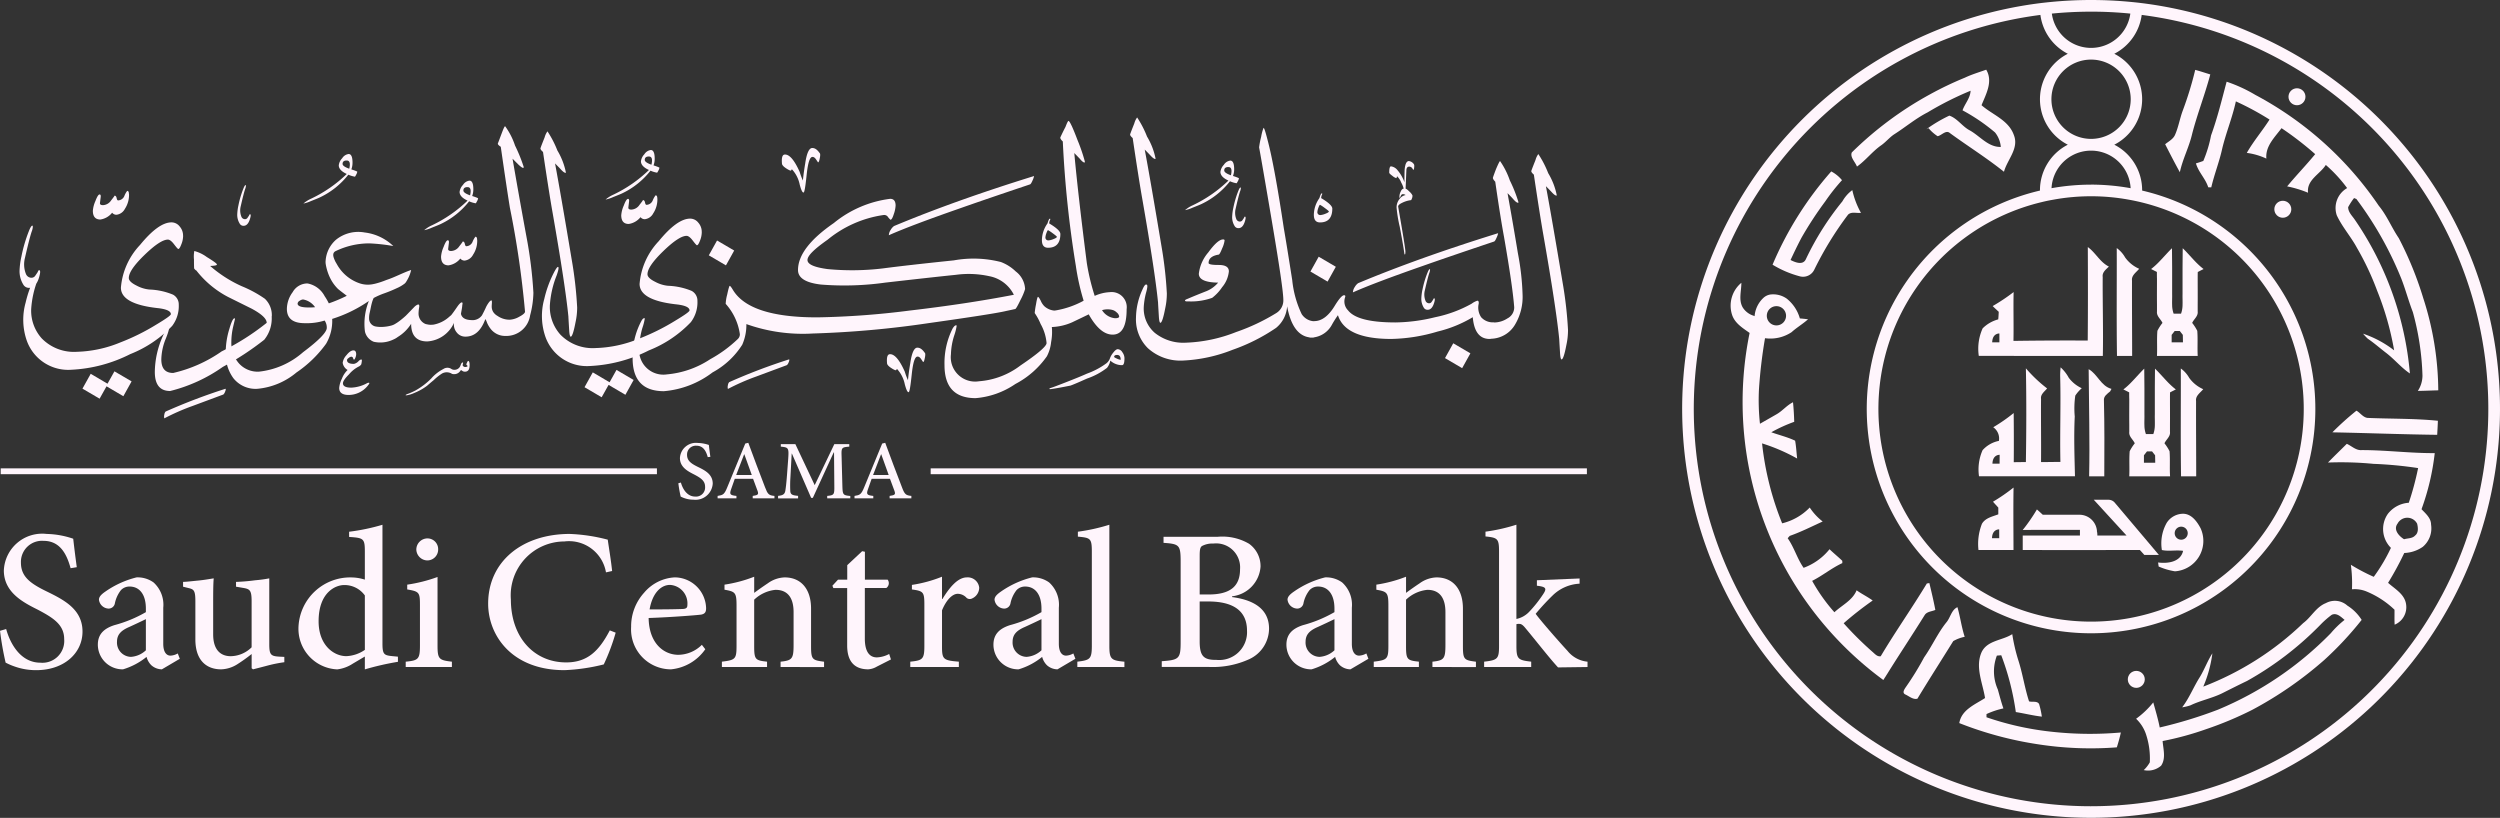 <svg xmlns="http://www.w3.org/2000/svg" width="164.954" height="53.963" viewBox="0 0 164.954 53.963"><rect x="0" y="0" width="164.954" height="53.963" fill="#333333" stroke="none"/><defs><style>.a{fill:#fff5fc;}</style></defs><g transform="translate(-10.777 -6.252)"><g transform="translate(10.777 13.998)"><g transform="translate(1.294)"><g transform="translate(0 0.583)"><path class="a" d="M152.307,51.654a4.58,4.58,0,0,1-.109,1c-.12.631-.228.946-.315.946q-.073,0-.1-.391c-.033-.555-.054-.87-.054-.935q-.2-2.04-1.044-6.864-.237-1.338-.631-4-.2-.171-.163-.261c.054-.158.147-.391.272-.707a1.162,1.162,0,0,1,.185-.391A6.648,6.648,0,0,1,151,41.31a4.531,4.531,0,0,1,.566,1.468c-.054.033-.169-.033-.337-.218-.049-.054-.174-.185-.381-.392q.375,2.007,1.11,6.407a26.354,26.354,0,0,1,.348,3.078" transform="translate(-115.519 -39.713)"/><path class="a" d="M58.329,75.17a2.239,2.239,0,0,1-.489,1.544A18.784,18.784,0,0,1,55.1,78.509a10.327,10.327,0,0,1-3.47,1.588c-.674,0-1.012-.419-1.012-1.262a5.954,5.954,0,0,1,.533-2.371c.174-.4.294-.609.359-.6.093,0,.044.256-.163.767a3.814,3.814,0,0,0-.3,1.376c0,.6.261.9.783.9a9.153,9.153,0,0,0,3.2-1.425,16,16,0,0,0,2.97-1.882c0-.267-.326-.577-.99-.935l-1.534-.761a6.415,6.415,0,0,1-2.121-1.762c-.033-.005-.082-.049-.142-.13-.005-.033-.011-.228-.011-.587a2.032,2.032,0,0,1,.022-.566,2.48,2.48,0,0,1,.827.4c.462.283.685.446.663.5s-.163.076-.446.087a8.4,8.4,0,0,0,2.089,1.338,7.8,7.8,0,0,1,1.523.827,1.491,1.491,0,0,1,.457,1.153" transform="translate(-41.697 -62.627)"/><path class="a" d="M23.212,73.99l-.544.979-1.11-.653-.457.816-1.131-.663.544-.979,1.109.653.457-.816,1.131.663m3.4-9.606a1.513,1.513,0,0,1-.12.571c-.076.2-.141.3-.2.3q-.041,0-.277-.31t-.408-.31c-.326,0-.838.332-1.534,1.006s-1.044,1.18-1.044,1.528c0,.163.169.332.511.5a2.237,2.237,0,0,0,.849.261,4.45,4.45,0,0,1,1.555.337.732.732,0,0,1,.381.663,2.164,2.164,0,0,1-.435,1.4,7.752,7.752,0,0,1-2.763,1.86,9.613,9.613,0,0,1-3.894,1.033,2.9,2.9,0,0,1-2.926-1.893,4.188,4.188,0,0,1-.087-2.534,7.372,7.372,0,0,1,.576-1.621c.174-.348.283-.511.337-.489s.027.207-.1.566a6.394,6.394,0,0,0-.446,1.98,2.74,2.74,0,0,0,.7,1.925,2.969,2.969,0,0,0,2.317.881,8.055,8.055,0,0,0,2.871-.62,14.276,14.276,0,0,0,2.35-1.164c.653-.391.979-.62.979-.7,0-.2-.294-.337-.881-.4q-2.415-.269-2.415-1.349a4.641,4.641,0,0,1,1.262-2.817c.81-.99,1.5-1.49,2.078-1.49a.682.682,0,0,1,.533.266.907.907,0,0,1,.228.614m-9.485,2.7c-.138.491-.357.74-.66.74a.424.424,0,0,1-.38-.188,1.7,1.7,0,0,1-.265-.913,5.027,5.027,0,0,1,.123-.959,9.675,9.675,0,0,1,.5-1.7c.092-.23.169-.345.223-.345.019.008.031.035.031.077a1.073,1.073,0,0,1-.08.33q-.15.455-.437,1.714a1.705,1.705,0,0,0,.062,1.066.392.392,0,0,0,.36.253.3.3,0,0,0,.238-.111q.058-.08.173-.253.057-.138.092-.138c.092,0,.1.138.019.422" transform="translate(-15.823 -57.155)"/><path class="a" d="M88.711,46.008q-.473-2.57-.914-5.123l.381.381c.185.174.294.245.337.217a.064.064,0,0,0,.022-.044,10.31,10.31,0,0,0-.576-1.425,4.623,4.623,0,0,0-.653-1.273c-.033,0-.1.136-.2.4-.12.316-.207.555-.272.718-.033.06.033.142.185.239q.384,2.676.6,4.014a62.283,62.283,0,0,1,1,6.864c0,.087-.125.2-.375.332a1.412,1.412,0,0,1-.642.2,1.515,1.515,0,0,1-.157-.009,1.4,1.4,0,0,1-.641-.241A.819.819,0,0,1,86.524,51a.687.687,0,0,1-.1-.4c0-.065.008-.121.009-.168a.59.59,0,0,0-.009-.191c-.076-.033-.2.109-.359.4-.087.2-.185.391-.283.576a.761.761,0,0,1-.718.315q-.585-.021-.67-.411c.029-.195.078-.387.088-.584.026-.1.021-.159-.016-.169-.076-.016-.185.093-.337.315s-.267.384-.372.515a1.344,1.344,0,0,1-.117.1,2.125,2.125,0,0,1-1.08.539c-.052,0-.1.006-.158.007h-.02a1.166,1.166,0,0,1-.25-.037c-.025,0-.05-.01-.076-.017a.74.74,0,0,1-.461-.686,2.7,2.7,0,0,1,.043-.424c.017-.1,0-.163-.043-.174s-.136.033-.25.131l-.407.421-.183.187c-.076.069-.153.138-.231.2q-.088.074-.18.143a3.165,3.165,0,0,1-.324.215.919.919,0,0,1-.227.092,2.708,2.708,0,0,1-.643.091,2.068,2.068,0,0,1-.382-.03.529.529,0,0,1-.434-.471,1.483,1.483,0,0,1,.041-.45c.052-.218.086-.444.148-.66a1.862,1.862,0,0,1,.111-.3,5.083,5.083,0,0,1,.678-.3,8.739,8.739,0,0,0,.836-.342,2.411,2.411,0,0,0,.54-.316.579.579,0,0,0,.118-.158,2.258,2.258,0,0,0,.3-.732c-.558.188-1.073.478-1.634.66a5.6,5.6,0,0,1-.783.256l-.015,0a1.693,1.693,0,0,1-.972-.038,2.7,2.7,0,0,1-1.5-1.269c-.04-.065-.078-.131-.114-.2-.085-.2-.227-.487.006-.639a5.1,5.1,0,0,1,2.269-.525,12.067,12.067,0,0,1,1.567.175,3.282,3.282,0,0,0-1.889-.894,2.337,2.337,0,0,0-1.894.48,2.026,2.026,0,0,0-.682,1.373.9.9,0,0,0,.008.245,3.37,3.37,0,0,0,.184.667,2.986,2.986,0,0,0,.179.378,2.6,2.6,0,0,0,.449.586c.186.157.386.3.575.448a9.77,9.77,0,0,1-1.185.5,3.7,3.7,0,0,0-.276-.477,1.61,1.61,0,0,0-1.131-.838,1.119,1.119,0,0,0-.979.576,1.9,1.9,0,0,0-.381,1.1q0,.946,1.175.946a4,4,0,0,0,1.316-.174.813.813,0,0,1,.142.479c0,.294-.522.827-1.566,1.61a5.247,5.247,0,0,1-2.915,1.284,1.665,1.665,0,0,1-1.333-.566,2.078,2.078,0,0,1-.484-1.4,4.552,4.552,0,0,1,.12-1c.08-.337.118-.5.119-.5,0-.033-.011-.049-.022-.054-.087-.022-.207.212-.348.7a5.233,5.233,0,0,0-.239,1.545,2.682,2.682,0,0,0,.5,1.7,1.871,1.871,0,0,0,1.577.707,4.665,4.665,0,0,0,2.589-1.077,7.8,7.8,0,0,0,1.958-1.9,2.969,2.969,0,0,0,.4-1.636,8.98,8.98,0,0,0,2.42-1.183,4.027,4.027,0,0,0-.258,2.017.95.95,0,0,0,.582.675,1.987,1.987,0,0,0,1.3-.152,1.369,1.369,0,0,0,.288-.168,2.7,2.7,0,0,0,.878-.867c0,.778.359,1.164,1.066,1.164a2.072,2.072,0,0,0,1.762-1.229.812.812,0,0,0,.179.636.71.71,0,0,0,.571.277c.6,0,1.033-.386,1.316-1.153.016,0,.054.074.107.212l0,.006a1.807,1.807,0,0,0,.228.4,1.207,1.207,0,0,0,.981.489h.026a1.588,1.588,0,0,0,1.614-1.359,6.214,6.214,0,0,0,.217-1.49A28.492,28.492,0,0,0,88.711,46.008ZM74.137,50.694c-.348-.022-.522-.109-.522-.25a.241.241,0,0,1,.136-.185.452.452,0,0,1,.223-.087,1.208,1.208,0,0,1,.794.511A3.945,3.945,0,0,1,74.137,50.694Z" transform="translate(-55.273 -38.742)"/><path class="a" d="M72.676,56.1c-.09.321-.233.484-.431.484A.277.277,0,0,1,72,56.456a1.107,1.107,0,0,1-.173-.6,3.284,3.284,0,0,1,.08-.626,6.332,6.332,0,0,1,.328-1.108c.06-.15.11-.226.145-.226.013.005.02.023.02.05a.7.7,0,0,1-.053.216q-.1.3-.286,1.12a1.114,1.114,0,0,0,.04.7.256.256,0,0,0,.236.165.2.2,0,0,0,.155-.073c.025-.035.063-.09.113-.165.025-.06.045-.09.06-.09.06,0,.068.09.013.276" transform="translate(-57.468 -50.014)"/><path class="a" d="M57.065,106.323c.02.032.008.1-.04.208a.438.438,0,0,1-.108.168l-2.029.755a14.524,14.524,0,0,0-1.865.819.451.451,0,0,1,0-.248.357.357,0,0,1,.084-.2,38.217,38.217,0,0,1,3.958-1.506" transform="translate(-43.474 -88.998)"/><path class="a" d="M91.884,46.868c.085-.36.031-.542-.17-.542-.178,0-.271.074-.271.225,0,.108.147.213.441.317m.527.209a.548.548,0,0,1-.07.182c-.046.089-.073.135-.085.135a1.786,1.786,0,0,1-.434-.132,5.218,5.218,0,0,1-1.866,1.494q-.117.058-.592.244a2.266,2.266,0,0,1-.507.166,2.144,2.144,0,0,1,.5-.317,8.746,8.746,0,0,0,2.362-1.634c-.348-.159-.527-.349-.527-.573a.811.811,0,0,1,.225-.465.593.593,0,0,1,.426-.279c.17,0,.256.19.256.573a1.266,1.266,0,0,1-.077.441q.395.128.395.163" transform="translate(-70.133 -44.065)"/><path class="a" d="M122.977,53.718c.085-.36.031-.542-.17-.542-.178,0-.271.074-.271.225,0,.108.147.213.441.318m.527.209a.555.555,0,0,1-.07.182c-.046.089-.074.135-.085.135a1.788,1.788,0,0,1-.434-.132,5.215,5.215,0,0,1-1.866,1.494q-.116.058-.592.244a2.267,2.267,0,0,1-.507.166,2.136,2.136,0,0,1,.5-.317,8.739,8.739,0,0,0,2.362-1.634c-.348-.159-.526-.348-.526-.573a.811.811,0,0,1,.225-.465.592.592,0,0,1,.426-.279c.17,0,.256.19.256.573a1.266,1.266,0,0,1-.077.441q.395.128.395.163" transform="translate(-93.255 -49.159)"/><path class="a" d="M119.4,99.449c0,.279-.1.421-.309.421a.3.3,0,0,1-.212-.085c-.03-.024-.061-.018-.088.024a.476.476,0,0,1-.421.224.3.3,0,0,1-.185-.052.637.637,0,0,0-.609.012,3.589,3.589,0,0,0-.546.436c-.148.121-.294.245-.436.37a3.657,3.657,0,0,1-.842.473,1.864,1.864,0,0,1-.533.16c-.024,0-.039-.006-.039-.024a.412.412,0,0,1,.139-.073,4.314,4.314,0,0,0,.506-.224,4.656,4.656,0,0,0,1.045-.794,2.685,2.685,0,0,1,.794-.621.479.479,0,0,1,.509-.024.337.337,0,0,0,.209.073.42.42,0,0,0,.424-.3c.039-.121.088-.185.148-.185.015,0,.021.018.012.061-.024.091-.03.142-.012.16a.209.209,0,0,0,.248.064c.073-.015.082-.048.024-.1-.043-.024-.052-.061-.024-.112.048-.115.079-.173.1-.173.066,0,.1.094.1.285" transform="translate(-89.709 -83.674)"/><path class="a" d="M37.064,55.59a1.666,1.666,0,0,1-.272.974.72.72,0,0,1-.554.391.357.357,0,0,1-.288-.135,1.226,1.226,0,0,1-.777.449c-.326,0-.495-.192-.495-.577a1.945,1.945,0,0,1,.168-.641c.109-.288.2-.436.277-.436.06,0,.087.058.071.179-.033.263-.049.4-.049.4,0,.083.065.128.2.128a.682.682,0,0,0,.538-.314c.163-.205.239-.314.223-.314.07,0,.119.051.141.16s.054.154.1.154a.467.467,0,0,0,.418-.314,1.313,1.313,0,0,1,.179-.314q.114,0,.114.211" transform="translate(-29.845 -51.114)"/><path class="a" d="M126.68,67.386a1.666,1.666,0,0,1-.272.974.719.719,0,0,1-.554.391.356.356,0,0,1-.288-.134,1.226,1.226,0,0,1-.777.448c-.326,0-.494-.192-.494-.577a1.947,1.947,0,0,1,.168-.641c.109-.288.2-.436.277-.436.06,0,.087.058.071.179-.033.263-.049.4-.049.4,0,.083.065.128.2.128a.681.681,0,0,0,.538-.314c.163-.205.239-.314.223-.314.07,0,.119.052.141.16s.054.154.1.154a.467.467,0,0,0,.418-.314,1.317,1.317,0,0,1,.179-.314q.114,0,.114.211" transform="translate(-96.487 -59.886)"/><path class="a" d="M100.008,98.69a1.617,1.617,0,0,1-1.345.672c-.388-.009-.586-.163-.586-.462a1.7,1.7,0,0,1,.178-.611,1.573,1.573,0,0,1,.376-.574.662.662,0,0,1-.324-.476.928.928,0,0,1,.249-.5c.166-.21.32-.317.463-.317q.178,0,.178.266a.639.639,0,0,1-.052.215c-.032.084-.063.131-.095.131A.121.121,0,0,1,99,96.955a.133.133,0,0,0-.13-.117.346.346,0,0,0-.162.079c-.075.047-.115.1-.115.149,0,.163.15.247.455.247a.571.571,0,0,0,.293-.168c.087-.089.154-.131.21-.117.032,0,.028.1-.016.308a.38.38,0,0,1-.162.149,2.037,2.037,0,0,0-.649.518c-.269.266-.4.462-.4.592,0,.187.182.285.55.285a2.361,2.361,0,0,0,1.052-.3c.063-.023.107-.033.13-.018s.008.065-.047.13" transform="translate(-76.99 -81.632)"/></g><g transform="translate(34.472)"><path class="a" d="M304.08,48.074a4.58,4.58,0,0,1-.109,1c-.12.631-.228.946-.316.946q-.073,0-.1-.391c-.033-.555-.054-.87-.054-.935q-.2-2.04-1.044-6.864-.236-1.338-.631-4-.2-.171-.163-.261c.054-.158.147-.391.272-.707a1.162,1.162,0,0,1,.185-.391,6.647,6.647,0,0,1,.653,1.262,4.531,4.531,0,0,1,.566,1.468c-.054.033-.169-.033-.337-.218-.049-.054-.174-.185-.381-.392Q303,40.6,303.732,45a26.412,26.412,0,0,1,.348,3.078" transform="translate(-262.856 -36.468)"/><path class="a" d="M264.79,48.672a2.718,2.718,0,0,0-.984.245,14.451,14.451,0,0,1-.52-2.171q-.579-4.536-.827-7.255c.2.207.315.326.359.37.163.2.272.277.337.25v-.065a11.472,11.472,0,0,0-.479-1.4c-.321-.848-.522-1.273-.6-1.273-.033,0-.1.136-.2.4-.087.163-.2.391-.337.685-.016.065.043.158.163.272a71.141,71.141,0,0,0,.859,8.2,15.32,15.32,0,0,0,.506,2.274c0,.011.005.021.008.032a5.9,5.9,0,0,1-1.849.642.362.362,0,0,0-.078.01,1.134,1.134,0,0,1-.66-.285,1.107,1.107,0,0,1-.239-.359c-.087-.174-.152-.261-.185-.261s-.076.163-.13.489a5.3,5.3,0,0,0-.087.577,3.873,3.873,0,0,1,.392.723,3.084,3.084,0,0,1,.391,1.256c0,.212-.577.707-1.719,1.479a5.139,5.139,0,0,1-2.741,1.044,1.607,1.607,0,0,1-1.849-1.784,4.382,4.382,0,0,1,.228-1.273,3.558,3.558,0,0,0,.152-.62c-.076-.044-.163.022-.272.2a5.074,5.074,0,0,0-.533,2.415q0,2.178,2.056,2.175a5.413,5.413,0,0,0,2.622-.935,5.835,5.835,0,0,0,2.078-1.827,2.558,2.558,0,0,0,.277-.93,3.56,3.56,0,0,0,.049-1,3.631,3.631,0,0,0,1.347-.315c.364-.174.729-.348,1.087-.522.5.892,1.023,1.338,1.577,1.338.62,0,.924-.56.924-1.675A1,1,0,0,0,264.79,48.672Zm.359,1.719a1.128,1.128,0,0,1-.859-.533,1.292,1.292,0,0,1,.652-.022.635.635,0,0,1,.316.174.418.418,0,0,1,.163.261C265.421,50.353,265.329,50.391,265.149,50.391Z" transform="translate(-227.342 -37.14)"/><g transform="translate(5.966 5.376)"><path class="a" d="M194.883,68.8l-1.131-.663-.544.979,1.131.663Z" transform="translate(-188.172 -65.391)"/><path class="a" d="M198.849,62.226a2.881,2.881,0,0,0-.979-.62,7.315,7.315,0,0,0-3.1-.109q-3.133.326-4.7.533a17.054,17.054,0,0,1-3.633.043c-.886-.12-1.327-.315-1.327-.6s.446-.718,1.327-1.338a7.486,7.486,0,0,1,3.7-1.631.306.306,0,0,1,.25.087,1.431,1.431,0,0,0,.2.228c.065,0,.141-.125.217-.37a1.966,1.966,0,0,0,.12-.566c0-.3-.12-.446-.359-.446a7.3,7.3,0,0,0-3.72,1.6c-1.577,1.088-2.36,2.121-2.36,3.1,0,.522.511.843,1.523.957a19.4,19.4,0,0,0,4.253-.131q3.361-.383,4.634-.511a6.316,6.316,0,0,1,2.2.087,2.286,2.286,0,0,1,1.632,1.229q-3.1.6-6.9,1.044a54.394,54.394,0,0,1-6.07.446l-.015,0-.014,0q-4.463,0-5.547-1.827c-.1-.169-.169-.25-.2-.25s-.087.19-.168.571a2.775,2.775,0,0,0-.1.614,3.78,3.78,0,0,1,.935,2,.426.426,0,0,1-.13.316,8.566,8.566,0,0,1-1.827,1.338,6.147,6.147,0,0,1-2.85,1,1.6,1.6,0,0,1-1.827-1.784,5.046,5.046,0,0,1,.2-1.273,3.479,3.479,0,0,0,.163-.642c-.082-.033-.163.044-.25.218a4.949,4.949,0,0,0-.555,2.415q0,2.178,2.067,2.175a6.137,6.137,0,0,0,3.209-1.24,5.3,5.3,0,0,0,1.958-1.827,3.249,3.249,0,0,0,.272-1.36,11.114,11.114,0,0,0,4.405.62h.007a64.96,64.96,0,0,0,7.625-.685q4.34-.612,5.1-.8c.212-.044.414-.087.6-.13.044,0,.163-.207.359-.615a3.86,3.86,0,0,0,.294-.7A1.543,1.543,0,0,0,198.849,62.226Z" transform="translate(-173.563 -57.44)"/></g><path class="a" d="M164.462,102.122l-.544.979-1.109-.653-.457.816-1.131-.663.544-.979,1.109.653.457-.816,1.131.664" transform="translate(-158.419 -84.798)"/><path class="a" d="M160.83,63.423a1.516,1.516,0,0,1-.119.571c-.076.2-.142.3-.2.3q-.041,0-.277-.31t-.408-.31c-.326,0-.838.332-1.534,1.006s-1.044,1.18-1.044,1.528c0,.163.169.332.511.5a2.238,2.238,0,0,0,.849.261,4.451,4.451,0,0,1,1.555.337.733.733,0,0,1,.381.663,2.164,2.164,0,0,1-.435,1.4,7.756,7.756,0,0,1-2.763,1.86,9.613,9.613,0,0,1-3.894,1.033,2.9,2.9,0,0,1-2.926-1.893,4.189,4.189,0,0,1-.087-2.534,7.37,7.37,0,0,1,.576-1.621c.174-.348.283-.511.337-.489s.027.207-.1.566a6.4,6.4,0,0,0-.446,1.98,2.739,2.739,0,0,0,.7,1.925,2.969,2.969,0,0,0,2.317.881,8.055,8.055,0,0,0,2.871-.62,14.317,14.317,0,0,0,2.35-1.164c.653-.392.979-.62.979-.7,0-.2-.294-.337-.881-.4q-2.415-.269-2.415-1.349a4.641,4.641,0,0,1,1.262-2.817c.81-.99,1.5-1.49,2.078-1.49a.682.682,0,0,1,.533.266.907.907,0,0,1,.228.615" transform="translate(-150.292 -55.858)"/><path class="a" d="M249.118,51.559a1.181,1.181,0,0,1-.1.292c-.068.16-.124.247-.168.259q-2.929.983-4.649,1.59-3.259,1.138-4.665,1.765a.681.681,0,0,1,.124-.356.8.8,0,0,1,.22-.251q4.026-1.684,9.242-3.3" transform="translate(-216.655 -47.69)"/><path class="a" d="M202.121,98.757c.02.032.008.1-.04.208a.439.439,0,0,1-.108.168l-2.029.755a14.514,14.514,0,0,0-1.865.819.448.448,0,0,1,0-.248.356.356,0,0,1,.084-.2,38.114,38.114,0,0,1,3.958-1.506" transform="translate(-185.816 -82.789)"/><path class="a" d="M285.583,96.866c0-.217-.076-.326-.232-.326q-.2,0-.2.13c0,.018.051.054.156.1a.884.884,0,0,0,.271.09m.253-.087c0,.293-.051.441-.159.441a1.141,1.141,0,0,1-.774-.3,1.094,1.094,0,0,1-.217.477,4.59,4.59,0,0,1-1.324.709c-.611.275-.977.427-1.092.463-.5.1-.926.181-1.288.231h-.08c-.018-.007-.025-.018-.014-.029s.022-.033.072-.044c.13-.036.47-.166,1.027-.383.629-.246,1.089-.434,1.375-.565a4.983,4.983,0,0,0,1.3-.694.8.8,0,0,0,.2-.268,1.256,1.256,0,0,1,.235-.423c.116-.152.217-.228.3-.228a.384.384,0,0,1,.3.2.691.691,0,0,1,.141.409" transform="translate(-247.404 -80.866)"/><path class="a" d="M169.658,45.838c.085-.36.031-.542-.17-.542-.178,0-.271.074-.271.225,0,.108.147.213.441.317m.526.209a.552.552,0,0,1-.069.182c-.047.089-.074.135-.085.135a1.8,1.8,0,0,1-.434-.132,5.218,5.218,0,0,1-1.866,1.494q-.117.058-.592.244a2.276,2.276,0,0,1-.507.167,2.143,2.143,0,0,1,.5-.317,8.748,8.748,0,0,0,2.362-1.634c-.348-.159-.527-.349-.527-.573a.811.811,0,0,1,.225-.465.593.593,0,0,1,.426-.279c.17,0,.256.19.256.573a1.26,1.26,0,0,1-.077.441q.395.128.395.163" transform="translate(-162.441 -42.716)"/><path class="a" d="M173.053,56.737a1.668,1.668,0,0,1-.271.974.72.72,0,0,1-.554.391.356.356,0,0,1-.288-.135,1.227,1.227,0,0,1-.777.448c-.326,0-.494-.192-.494-.577a1.942,1.942,0,0,1,.168-.641c.108-.288.2-.436.277-.436.06,0,.087.058.071.179-.033.263-.049.4-.049.4,0,.083.065.128.2.128a.682.682,0,0,0,.538-.314c.163-.205.239-.314.223-.314.071,0,.119.051.141.16s.054.154.1.154a.467.467,0,0,0,.418-.314,1.306,1.306,0,0,1,.179-.314q.114,0,.114.211" transform="translate(-165.444 -51.384)"/><path class="a" d="M214.5,44.679c.037.044.037.154,0,.336s-.065.27-.117.27c0,0-.037-.055-.117-.176s-.154-.182-.248-.182c-.178,0-.3.391-.384,1.185s-.145,1.18-.21,1.164c-.075,0-.154-.171-.248-.524a2.087,2.087,0,0,0-.519-1.014.28.28,0,0,1-.056.088c-.037.017-.14-.027-.318-.143s-.262-.215-.276-.3c-.037-.408.023-.612.192-.612.3-.011.631.37.977,1.152a4.19,4.19,0,0,0,.21.562c.037-.375.089-.75.154-1.13.1-.689.262-1.031.477-1.014.164,0,.323.11.482.342" transform="translate(-196.176 -42.32)"/><path class="a" d="M241.552,96.067c.037.044.037.154,0,.336s-.065.27-.117.27c0,0-.037-.055-.117-.176s-.154-.182-.248-.182c-.178,0-.3.391-.384,1.185s-.145,1.18-.21,1.164c-.075,0-.154-.171-.248-.524a2.089,2.089,0,0,0-.519-1.014.29.29,0,0,1-.056.088c-.037.017-.14-.027-.318-.143s-.262-.215-.276-.3c-.037-.408.024-.612.192-.612.3-.011.631.37.977,1.152a4.229,4.229,0,0,0,.21.562c.037-.375.089-.75.154-1.13.1-.689.262-1.031.477-1.014.164,0,.322.11.481.342" transform="translate(-216.295 -80.534)"/><path class="a" d="M279.94,63.733q0-.035-.283-.241a2.565,2.565,0,0,0-.3-.2c-.024,0-.061.061-.108.194a1.043,1.043,0,0,0-.066.269.188.188,0,0,0,.213.212,1.089,1.089,0,0,0,.316-.085c.151-.057.226-.109.226-.146m.231-.194c0,.6-.269.911-.812.911-.269,0-.406-.165-.406-.505a1.932,1.932,0,0,1,.368-1.1c.061-.207.113-.311.151-.311s.047.024.019.08a.589.589,0,0,0-.057.231q.736.439.736.694" transform="translate(-245.97 -55.852)"/></g><g transform="translate(73.661 0.69)"><path class="a" d="M407.328,57.5a4.578,4.578,0,0,1-.109,1c-.12.631-.228.946-.315.946q-.073,0-.1-.392c-.033-.555-.054-.87-.054-.935q-.2-2.039-1.044-6.864-.236-1.337-.631-4-.2-.171-.163-.261c.054-.158.147-.391.272-.707a1.161,1.161,0,0,1,.185-.391,6.649,6.649,0,0,1,.653,1.262,4.522,4.522,0,0,1,.566,1.468c-.054.033-.169-.033-.337-.218-.049-.054-.174-.185-.381-.391q.375,2.007,1.11,6.406a26.361,26.361,0,0,1,.348,3.078" transform="translate(-378.823 -44.167)"/><path class="a" d="M349.727,72.99l-1.131-.664-.544.979,1.131.664Z" transform="translate(-336.542 -63.824)"/><path class="a" d="M382.685,95.582l1.131.664.544-.979-1.131-.663Z" transform="translate(-362.296 -80.39)"/><path class="a" d="M328.354,47.439q-.326-1.982-.685-3.97c.212.212.337.348.381.4.163.185.272.256.337.228v-.044a9.324,9.324,0,0,0-.566-1.425,5.263,5.263,0,0,0-.642-1.273c-.033,0-.12.179-.272.533q-.155.408-.2.555c-.016.06.038.152.152.272.239,1.664.435,2.871.577,3.633q.571,3.279.674,4.656a.814.814,0,0,1-.446.729,1.63,1.63,0,0,1-.868.27.141.141,0,0,0-.05-.009,1.03,1.03,0,0,1-.816-.337,1.136,1.136,0,0,1-.163-.892c.016-.13-.016-.2-.087-.2a1.3,1.3,0,0,0-.381.2,8.351,8.351,0,0,1-2.415.892A11.355,11.355,0,0,1,320.27,52q-2.5,0-3.121-.794a.834.834,0,0,1-.2-.859c.038-.1.011-.142-.065-.142-.125,0-.326.228-.609.686-.413.685-.87,1.022-1.359,1.022a.37.37,0,0,0-.052.006,1.028,1.028,0,0,1-.78-.475,6.778,6.778,0,0,1-.62-2.23q-.359-2.3-.555-3.426-.62-4.128-1.066-5.8c-.141-.555-.228-.827-.272-.827a2.971,2.971,0,0,0-.158.593,5.2,5.2,0,0,0-.136.7c0-.044.272,1.5.8,4.612s.8,4.938.8,5.46a.98.98,0,0,1-.49.87,13.266,13.266,0,0,1-2.632,1.24,9.87,9.87,0,0,1-3.318.7,3.009,3.009,0,0,1-2.04-.647A2.127,2.127,0,0,1,303.666,51a4.8,4.8,0,0,1,.152-.957c.1-.343.109-.522.043-.533-.076-.054-.168.06-.283.326a4.573,4.573,0,0,0-.424,1.849,2.67,2.67,0,0,0,.783,2.012,3.2,3.2,0,0,0,2.36.816,10.116,10.116,0,0,0,3.23-.707,12.248,12.248,0,0,0,2.871-1.447,2,2,0,0,0,.729-1.425c.234,1.266.725,1.946,1.467,2.051a.116.116,0,0,0,.061.017c.025,0,.049,0,.073,0s.048,0,.074,0a.37.37,0,0,0,.12-.021,1.6,1.6,0,0,0,1.158-.827,6.566,6.566,0,0,1,.4-.631q.49,1.566,3.523,1.566h0a11.3,11.3,0,0,0,3.056-.489,8.256,8.256,0,0,0,2.317-.946q.122,1.435,1.11,1.436a.379.379,0,0,0,.1-.014,1.882,1.882,0,0,0,1.565-.911,3.556,3.556,0,0,0,.511-2A17,17,0,0,0,328.354,47.439Z" transform="translate(-303.155 -39.161)"/><path class="a" d="M315.978,71.958a4.105,4.105,0,0,0,1.588-.234,2.987,2.987,0,0,0,.653-.7,1.916,1.916,0,0,0,.446-1.044q0-.425-.669-.424t-.669-.13c0-.3.228-.484.674-.555.043-.016.12-.152.223-.413a1.718,1.718,0,0,0,.158-.522q0-.065-.1-.065c-.234,0-.56.288-.973.854a2.611,2.611,0,0,0-.626,1.408q0,.571,1.273.588a1.993,1.993,0,0,1-.87.6c-.37.147-.751.3-1.142.468-.119.043-.174.082-.174.109C315.771,71.952,315.842,71.969,315.978,71.958Z" transform="translate(-312.537 -60.509)"/><path class="a" d="M328.753,56.716c-.09.321-.233.484-.431.484a.277.277,0,0,1-.248-.123,1.107,1.107,0,0,1-.173-.6,3.289,3.289,0,0,1,.08-.627,6.358,6.358,0,0,1,.328-1.108c.06-.15.11-.226.146-.226.013.005.02.023.02.05a.706.706,0,0,1-.053.216q-.1.3-.286,1.12a1.117,1.117,0,0,0,.04.7.256.256,0,0,0,.236.165.2.2,0,0,0,.155-.073q.038-.053.113-.165c.025-.06.045-.09.06-.09.06,0,.068.09.013.276" transform="translate(-321.557 -50.583)"/><path class="a" d="M377.442,77.725c-.09.321-.233.484-.431.484a.277.277,0,0,1-.248-.123,1.109,1.109,0,0,1-.173-.6,3.282,3.282,0,0,1,.08-.627A6.293,6.293,0,0,1,377,75.756c.06-.15.11-.226.145-.226.013,0,.02.023.02.05a.7.7,0,0,1-.053.216q-.1.3-.286,1.12a1.116,1.116,0,0,0,.04.7.256.256,0,0,0,.236.165.2.2,0,0,0,.155-.073q.038-.053.113-.166c.025-.06.045-.09.06-.09.06,0,.068.09.013.276" transform="translate(-357.764 -66.206)"/><path class="a" d="M368.555,66.271a1.18,1.18,0,0,1-.1.292c-.068.16-.124.247-.168.259q-2.929.983-4.649,1.59-3.259,1.138-4.665,1.765a.681.681,0,0,1,.124-.356.8.8,0,0,1,.22-.251q4.026-1.684,9.242-3.3" transform="translate(-344.661 -59.321)"/><path class="a" d="M318.8,48.556c.085-.36.031-.542-.17-.542-.178,0-.271.074-.271.225,0,.108.147.213.441.318m.527.209a.553.553,0,0,1-.07.182c-.046.089-.074.136-.085.136a1.8,1.8,0,0,1-.434-.132,5.215,5.215,0,0,1-1.866,1.495q-.116.058-.592.244a2.266,2.266,0,0,1-.507.166,2.137,2.137,0,0,1,.5-.317,8.734,8.734,0,0,0,2.362-1.634c-.348-.159-.527-.348-.527-.573a.81.81,0,0,1,.225-.465.592.592,0,0,1,.426-.279c.17,0,.255.19.255.573a1.26,1.26,0,0,1-.077.441q.395.128.4.163" transform="translate(-312.537 -45.428)"/><path class="a" d="M369.97,47.95c.025.03.025.129,0,.3-.016.067-.044.07-.088,0a.252.252,0,0,0-.22-.155c-.129,0-.195.089-.195.274-.016.333-.031.729-.05,1.184.041,0,.126.063.251.189a.833.833,0,0,1,.2.248.416.416,0,0,1-.031.2c-.028.078-.05.118-.069.118a1.729,1.729,0,0,0-.562.167c-.195.089-.289.178-.279.263.317,1.813.477,2.806.477,2.968,0,.122-.013.185-.038.185s-.028-.041-.038-.1c-.056-.4-.157-.984-.3-1.739a8.808,8.808,0,0,1-.207-1.258.869.869,0,0,1,.195-.563.642.642,0,0,1,.4-.259.273.273,0,0,0-.188-.059q-.08,0-.132.122t-.075.122c-.006,0-.013-.022-.013-.074a.764.764,0,0,1,.075-.318c.057-.14.126-.215.207-.215a1.458,1.458,0,0,0-.157-.392,1.131,1.131,0,0,0-.283-.429c-.016.081-.031.126-.05.126a.748.748,0,0,1-.257-.152q-.207-.15-.207-.211c0-.274.038-.415.119-.415a.659.659,0,0,1,.433.259,2.5,2.5,0,0,1,.452.792v-.015c0-.163,0-.429.013-.807q.047-.578.283-.577a.472.472,0,0,1,.333.215" transform="translate(-351.628 -45.537)"/><path class="a" d="M349.93,57.208q0-.035-.283-.24a2.582,2.582,0,0,0-.3-.2c-.024,0-.061.061-.108.194a1.047,1.047,0,0,0-.066.269.188.188,0,0,0,.212.213,1.086,1.086,0,0,0,.316-.085c.151-.057.226-.108.226-.146m.231-.193c0,.6-.269.911-.812.911-.269,0-.406-.165-.406-.505a1.929,1.929,0,0,1,.368-1.1c.061-.208.113-.311.151-.311s.047.024.019.08a.589.589,0,0,0-.056.231q.736.439.736.694" transform="translate(-337.205 -51.691)"/></g></g><g transform="translate(0.046 21.471)"><g transform="translate(0 1.686)"><g transform="translate(61.361)"><rect class="a" width="43.299" height="0.385"/></g><rect class="a" width="43.299" height="0.385"/></g><g transform="translate(44.711)"><path class="a" d="M187.305,121.166c-.1-.354-.271-.753-.745-.753a.58.58,0,0,0-.621.6c0,.388.26.576.719.8.478.233.975.493.975,1.1a1.139,1.139,0,0,1-1.272,1.061,1.73,1.73,0,0,1-.564-.09,1.838,1.838,0,0,1-.279-.116,8.342,8.342,0,0,1-.154-.877l.169-.049c.094.35.369.926.945.926a.6.6,0,0,0,.651-.648c0-.4-.3-.587-.73-.813-.391-.2-.93-.47-.93-1.076a1.056,1.056,0,0,1,1.178-1,2.406,2.406,0,0,1,.73.132c.023.2.049.421.1.783Z" transform="translate(-185.363 -120.221)"/><path class="a" d="M197.783,123.883v-.158c.35-.049.4-.1.324-.32s-.18-.493-.3-.809H196.6c-.094.252-.169.467-.241.685-.12.335-.075.4.35.444v.158h-1.242v-.158c.365-.056.444-.094.643-.583l1.182-2.872.2-.049c.361.975.723,1.953,1.1,2.921.181.486.26.546.625.583v.158Zm-.553-2.906h-.011c-.181.456-.358.926-.527,1.37h1.031Z" transform="translate(-192.875 -120.221)"/><path class="a" d="M214.27,124.123v-.158c.455-.045.478-.083.47-.662l-.019-2.21H214.7l-1.377,3h-.113l-1.268-2.921h-.015l-.083,1.547a8.542,8.542,0,0,0-.011.907c.011.259.143.3.516.335v.166h-1.321v-.166c.324-.03.433-.109.478-.327.03-.192.064-.429.109-1.02l.083-1.106c.049-.715.015-.745-.489-.794v-.166h.96l1.276,2.706,1.295-2.706h.986v.166c-.493.042-.527.06-.508.606l.053,1.987c.019.579.034.617.523.662v.158Z" transform="translate(-204.447 -120.461)"/><path class="a" d="M233.016,123.883v-.158c.35-.049.4-.1.324-.32s-.181-.493-.3-.809H231.83c-.094.252-.169.467-.241.685-.12.335-.075.4.35.444v.158H230.7v-.158c.365-.056.444-.094.644-.583l1.182-2.872.2-.049c.361.975.722,1.953,1.1,2.921.18.486.26.546.625.583v.158Zm-.553-2.906h-.011c-.181.456-.358.926-.527,1.37h1.031Z" transform="translate(-219.075 -120.221)"/></g></g><g transform="translate(0 26.875)"><path class="a" d="M15.436,145.927c-.235-.849-.65-1.806-1.788-1.806a1.392,1.392,0,0,0-1.49,1.436c0,.93.623,1.381,1.725,1.914,1.146.56,2.338,1.183,2.338,2.636,0,1.417-1.21,2.546-3.051,2.546a4.157,4.157,0,0,1-1.354-.216,4.348,4.348,0,0,1-.668-.28,20.067,20.067,0,0,1-.37-2.1l.406-.117c.226.839.885,2.221,2.266,2.221a1.44,1.44,0,0,0,1.562-1.553c0-.957-.722-1.408-1.751-1.95-.939-.47-2.23-1.129-2.23-2.582a2.532,2.532,0,0,1,2.826-2.411,5.762,5.762,0,0,1,1.751.316c.054.47.117,1.011.235,1.878Z" transform="translate(-10.777 -143.056)"/><path class="a" d="M40.184,160.927a1.066,1.066,0,0,1-.686-.262,1.185,1.185,0,0,1-.325-.56,4.492,4.492,0,0,1-1.553.822,1.631,1.631,0,0,1-1.661-1.625c0-.659.361-1.056,1.092-1.291a8.509,8.509,0,0,0,2.077-.858v-.235c0-.948-.433-1.454-1.074-1.454a.767.767,0,0,0-.569.235,2.072,2.072,0,0,0-.406.894.419.419,0,0,1-.433.325.664.664,0,0,1-.614-.587c0-.2.171-.361.433-.542a6.2,6.2,0,0,1,2.049-.93,1.808,1.808,0,0,1,1.12.334,1.986,1.986,0,0,1,.641,1.67v2.374c0,.587.235.786.478.786a1.051,1.051,0,0,0,.479-.145l.135.352Zm-1.056-3.313c-.271.135-.813.388-1.092.515-.524.226-.813.488-.813.975a.942.942,0,0,0,.921,1,1.6,1.6,0,0,0,.984-.433Z" transform="translate(-29.503 -151.384)"/><path class="a" d="M64.581,160.641a9.436,9.436,0,0,0-1.056.208c-.37.1-.731.19-1.011.262l-.09-.072V160.1a10.76,10.76,0,0,1-.948.677,2.1,2.1,0,0,1-1.065.334c-.939,0-1.7-.56-1.7-1.977v-2.519c0-.722-.108-.785-.451-.867l-.361-.09v-.316c.271-.009.632-.054,1.011-.09s.776-.108,1.011-.144c-.036.406-.036,1.038-.036,1.914V158.8c0,1.1.56,1.444,1.156,1.444a2,2,0,0,0,1.381-.587v-3.042c0-.722-.117-.8-.551-.876l-.478-.081v-.316a12.583,12.583,0,0,0,1.264-.108,8.339,8.339,0,0,0,.93-.126v4.352c0,.686.108.776.632.812l.361.018Z" transform="translate(-45.82 -151.568)"/><path class="a" d="M94.164,150.348a18.441,18.441,0,0,0-2.185.5V150l-.794.469a2.37,2.37,0,0,1-1.029.379,2.681,2.681,0,0,1-2.555-2.808,3.416,3.416,0,0,1,3.512-3.259,3,3,0,0,1,.866.145v-1.86c0-.858-.09-.894-1.038-.957v-.343a13.591,13.591,0,0,0,2.2-.46v7.827c0,.722.1.785.641.84l.379.036Zm-2.185-4.379a1.656,1.656,0,0,0-1.363-.686c-.569,0-1.688.478-1.688,2.392,0,1.58,1,2.3,1.833,2.3a2.317,2.317,0,0,0,1.219-.415Z" transform="translate(-67.906 -141.302)"/><path class="a" d="M115.2,153.31v-.352c.84-.082.939-.163.939-1.084V149.22c0-.831-.045-.894-.84-1.029v-.316a10.008,10.008,0,0,0,2-.506v4.505c0,.912.09.984.948,1.084v.352Zm.7-7.746a.738.738,0,0,1,.74-.74.708.708,0,0,1,.7.74.717.717,0,0,1-.722.713A.741.741,0,0,1,115.9,145.563Z" transform="translate(-88.43 -143.92)"/><path class="a" d="M144.827,150.179a13.454,13.454,0,0,1-.785,2.095,12.619,12.619,0,0,1-2.591.379c-3.485,0-5.038-2.3-5.038-4.388,0-2.781,2.248-4.6,5.381-4.6a11.453,11.453,0,0,1,2.51.379c.108.749.208,1.318.289,2.067l-.406.09a2.473,2.473,0,0,0-2.745-2.04,3.553,3.553,0,0,0-3.53,3.828c0,2.492,1.526,4.153,3.647,4.153,1.4,0,2.167-.749,2.88-2.113Z" transform="translate(-104.204 -143.056)"/><path class="a" d="M178.11,159.6a3.11,3.11,0,0,1-2.266,1.327,2.635,2.635,0,0,1-2.627-2.8,3.3,3.3,0,0,1,.858-2.257,2.834,2.834,0,0,1,2.022-1.011h.009a2.088,2.088,0,0,1,2.058,2.031c0,.253-.072.37-.316.424-.244.036-1.923.172-3.476.226.027,1.706,1.029,2.428,1.959,2.428a2.233,2.233,0,0,0,1.553-.659Zm-2.329-4.244c-.578,0-1.156.515-1.345,1.616.713,0,1.426,0,2.176-.027.235-.009.316-.081.316-.253a1.225,1.225,0,0,0-1.138-1.336Z" transform="translate(-131.574 -151.384)"/><path class="a" d="M200.448,160.644v-.352c.767-.082.858-.19.858-1.12v-2.149c0-.921-.37-1.472-1.192-1.472a2.389,2.389,0,0,0-1.408.65v3.051c0,.9.072.957.849,1.039v.352h-2.979v-.352c.894-.108.966-.172.966-1.056v-2.654c0-.858-.09-.912-.794-1.038v-.334a9,9,0,0,0,1.959-.523v1.065c.271-.2.56-.406.9-.632a2,2,0,0,1,1.11-.388c1.065,0,1.742.749,1.742,2.059v2.465c0,.9.081.939.858,1.039v.352Z" transform="translate(-148.944 -151.254)"/><path class="a" d="M227.954,155.745a1.27,1.27,0,0,1-.569.18c-.894,0-1.39-.505-1.39-1.571v-3.792h-.912l-.063-.153.37-.4H226v-.957l.984-.921.181.036v1.842h1.5a.387.387,0,0,1-.09.551H227.16v3.332c0,1.065.46,1.246.794,1.246a1.876,1.876,0,0,0,.812-.226l.117.361Z" transform="translate(-170.097 -146.383)"/><path class="a" d="M247.177,156.157c.442-.722.993-1.427,1.616-1.427a.762.762,0,0,1,.812.677.787.787,0,0,1-.469.713.33.33,0,0,1-.361-.036.8.8,0,0,0-.587-.271c-.343,0-.749.388-1.038,1.092v2.356c0,.867.063.948,1.111,1.03v.352h-3.205v-.352c.812-.082.93-.163.93-1.03v-2.735c0-.84-.072-.894-.822-1v-.3a8.811,8.811,0,0,0,1.986-.541v1.472Z" transform="translate(-184.995 -151.254)"/><path class="a" d="M270.691,160.927a1.067,1.067,0,0,1-.686-.262,1.19,1.19,0,0,1-.325-.56,4.492,4.492,0,0,1-1.553.822,1.631,1.631,0,0,1-1.661-1.625c0-.659.361-1.056,1.092-1.291a8.509,8.509,0,0,0,2.077-.858v-.235c0-.948-.433-1.454-1.074-1.454a.767.767,0,0,0-.569.235,2.066,2.066,0,0,0-.406.894.42.42,0,0,1-.434.325.664.664,0,0,1-.614-.587c0-.2.172-.361.433-.542a6.2,6.2,0,0,1,2.049-.93,1.809,1.809,0,0,1,1.12.334,1.985,1.985,0,0,1,.641,1.67v2.374c0,.587.235.786.478.786a1.05,1.05,0,0,0,.479-.145l.135.352Zm-1.056-3.313c-.271.135-.812.388-1.092.515-.524.226-.813.488-.813.975a.942.942,0,0,0,.921,1,1.6,1.6,0,0,0,.984-.433Z" transform="translate(-200.917 -151.384)"/><path class="a" d="M288.057,150.691v-.352c.84-.1.957-.172.957-1.056v-6.194c0-.894-.09-.921-.921-1v-.325a12.406,12.406,0,0,0,2.077-.46v7.981c0,.894.117.975.993,1.056v.352Z" transform="translate(-216.973 -141.302)"/><path class="a" d="M314.432,148.409c1.382.18,2.438.758,2.438,2.085a2.239,2.239,0,0,1-1.282,2,5.79,5.79,0,0,1-2.691.524h-3.106v-.379c1.156-.081,1.246-.171,1.246-1.282v-5.245c0-1.129-.063-1.21-1.129-1.282v-.4h3.575a3.494,3.494,0,0,1,2.068.46,1.819,1.819,0,0,1,.758,1.508,2.121,2.121,0,0,1-1.878,1.959Zm-1.553-.172c1.463,0,2.077-.569,2.077-1.661a1.583,1.583,0,0,0-1.761-1.7,1.459,1.459,0,0,0-.749.163c-.117.081-.153.235-.153.641v2.555Zm-.587,3.088c0,.984.262,1.237,1.111,1.228a1.835,1.835,0,0,0,2.013-1.923c0-1.327-.921-1.932-2.564-1.932h-.56Z" transform="translate(-233.136 -143.633)"/><path class="a" d="M346.1,160.927a1.067,1.067,0,0,1-.686-.262,1.187,1.187,0,0,1-.325-.56,4.491,4.491,0,0,1-1.553.822,1.631,1.631,0,0,1-1.661-1.625c0-.659.361-1.056,1.093-1.291a8.511,8.511,0,0,0,2.076-.858v-.235c0-.948-.433-1.454-1.074-1.454a.767.767,0,0,0-.569.235,2.066,2.066,0,0,0-.406.894.419.419,0,0,1-.433.325.664.664,0,0,1-.614-.587c0-.2.172-.361.433-.542a6.2,6.2,0,0,1,2.05-.93,1.808,1.808,0,0,1,1.12.334,1.986,1.986,0,0,1,.641,1.67v2.374c0,.587.235.786.479.786a1.049,1.049,0,0,0,.478-.145l.135.352Zm-1.056-3.313c-.271.135-.812.388-1.092.515-.524.226-.813.488-.813.975a.942.942,0,0,0,.921,1,1.6,1.6,0,0,0,.984-.433Z" transform="translate(-256.995 -151.384)"/><path class="a" d="M368.219,160.644v-.352c.767-.082.858-.19.858-1.12v-2.149c0-.921-.37-1.472-1.192-1.472a2.388,2.388,0,0,0-1.408.65v3.051c0,.9.072.957.849,1.039v.352h-2.979v-.352c.894-.108.966-.172.966-1.056v-2.654c0-.858-.09-.912-.794-1.038v-.334a9.009,9.009,0,0,0,1.959-.523v1.065c.271-.2.56-.406.9-.632a2,2,0,0,1,1.111-.388c1.065,0,1.742.749,1.742,2.059v2.465c0,.9.081.939.858,1.039v.352Z" transform="translate(-273.705 -151.254)"/><path class="a" d="M397.643,150.718c-.614-.668-1.454-1.76-2.158-2.6-.163-.2-.271-.271-.388-.271a.54.54,0,0,0-.2.018V149.3c0,.876.117.939.975,1.039v.352h-3.106v-.352c.894-.1.984-.19.984-1.039v-6.212c0-.858-.081-.93-.894-1.011v-.316a11.929,11.929,0,0,0,2.04-.46v6.22a1.605,1.605,0,0,0,.831-.46,8.214,8.214,0,0,0,.921-1.155c.271-.4.217-.506-.4-.578v-.361l2.817-.117v.343a2.736,2.736,0,0,0-1.769.768,15.785,15.785,0,0,0-1.129,1.219c.28.406,1.67,1.986,2.094,2.438a1.922,1.922,0,0,0,1.327.722v.352Z" transform="translate(-294.841 -141.302)"/></g></g><g transform="translate(121.768 6.252)"><g transform="translate(19.556 16.3)"><g transform="translate(0 15.869)"><path class="a" d="M522.322,131.735a11.848,11.848,0,0,1-1.356.935c.112.129.233.258.35.387,0,.148,0,.3,0,.446-.386.145-.853.238-1.078.62a3.612,3.612,0,0,0-.23,1.732c.771,0,1.54.005,2.311,0C522.317,134.481,522.3,133.108,522.322,131.735Zm-.945,3.344H520.9c.015-.612.475-.584.475-.584Z" transform="translate(-520.012 -131.735)"/><path class="a" d="M569.019,139.428c-.24-.452-.611-.967-1.182-.956a1.3,1.3,0,0,0-1.049.594,2.737,2.737,0,0,0-.323,1.8c.443.1.934-.015,1.4.053-.165.744-1.016.851-1.649.768l.036.266a4.366,4.366,0,0,0,1.076.317A2.01,2.01,0,0,0,569.019,139.428Zm-1.278.757a.43.43,0,1,1,.43-.43A.43.43,0,0,1,567.74,140.185Z" transform="translate(-554.368 -136.743)"/><path class="a" d="M537.034,134.879h-.969l2.161,2.359H536.3v-.021a1.184,1.184,0,0,0-.023-.254.629.629,0,0,1,.005.069l-.013-.092.008.023c-.005-.033-.005-.064-.01-.095a1.159,1.159,0,0,0-1.128-1,.05.05,0,0,0-.021,0H532.7c-.128-.118-.259-.238-.387-.351a11.689,11.689,0,0,1-.936,1.356l.815-.008.526,0h2.433v.374h-3.774v.955h.7c2.1.012,4.857,0,7.03,0l.294.326h.961l-2.915-3.451A.541.541,0,0,0,537.034,134.879Z" transform="translate(-528.461 -134.073)"/></g><g transform="translate(0.008)"><path class="a" d="M567.471,75.592a3.019,3.019,0,0,0-.336-.523c.111-.256.4-.441.363-.751,0-.158,0-.316,0-.474.006-.559,0-1.117,0-1.677,0-.153,0-.306.006-.459l.165-.084.116-.058.027-.014.074-.038a4.2,4.2,0,0,1-.381-.33c-.106-.1-.207-.207-.307-.315l-.213-.231-.158-.171c-.1-.111-.208-.221-.317-.326q-.006.639-.011,1.279,0,.373,0,.747c0,.334,0,.668,0,1-.007.229.01.483,0,.731a1.721,1.721,0,0,1-.1.562c-.031,0-.068,0-.108,0h-.006l-.129,0v0h-.244a1.722,1.722,0,0,1-.1-.562c-.01-.248.007-.5,0-.731,0-.334,0-.668,0-1q0-.373,0-.747-.005-.639-.011-1.279c-.109.105-.213.215-.317.326l-.158.171-.214.231c-.1.107-.2.213-.307.315a4.222,4.222,0,0,1-.381.33l.074.038.027.014.116.058.165.084c0,.153,0,.306.006.459,0,.559-.007,1.118,0,1.677,0,.158,0,.316,0,.474-.035.31.252.5.363.751a3.02,3.02,0,0,0-.336.523c-.045.551,0,1.1-.028,1.655H567.5C567.468,76.7,567.515,76.144,567.471,75.592Zm-.945.757h-.746v-.49l.2-.256h.337l.2.256Z" transform="translate(-553.046 -70.063)"/><path class="a" d="M556.582,72.245c-.046-.348.281-.543.472-.78a2.25,2.25,0,0,1-.927-.75,1.933,1.933,0,0,0-.552-.617c.01,2.371-.02,4.745.016,7.117h1C556.591,75.558,556.576,73.9,556.582,72.245Z" transform="translate(-546.464 -70.03)"/><path class="a" d="M528.235,77.019c.036-1.671-.021-3.555-.008-5.206-.047-.312.216-.5.408-.69-.589-.29-.872-.914-1.391-1.288.01,2.055.014,4.112-.006,6.169q-2.452-.013-4.9.023c.022-1.074-.014-2.147.011-3.222a12.585,12.585,0,0,1-1.382.924c.13.128.265.255.4.378-.006.167-.017.336-.033.5a2.288,2.288,0,0,0-1.029.593,3.261,3.261,0,0,0-.254,1.816Zm-7.3-.965.006-.016c.053-.525.469-.5.469-.5v.584h-.475c0-.024,0-.046.005-.068Z" transform="translate(-520.042 -69.834)"/></g><g transform="translate(0.024 7.943)"><g transform="translate(7.243 0.068)"><path class="a" d="M560.34,106.576a3.017,3.017,0,0,0-.336-.523c.111-.256.4-.441.363-.752,0-.158,0-.316,0-.474.006-.559,0-1.117,0-1.676,0-.153,0-.306.006-.459l.165-.084.116-.058.027-.014.074-.037a4.275,4.275,0,0,1-.381-.33c-.106-.1-.207-.208-.307-.315l-.213-.231-.158-.171c-.1-.111-.208-.221-.317-.326q-.007.639-.011,1.279,0,.373,0,.747c0,.334,0,.668,0,1-.007.229.009.483,0,.731a1.723,1.723,0,0,1-.1.562h-.114l-.129,0v0h-.244a1.722,1.722,0,0,1-.1-.562c-.01-.248.007-.5,0-.731,0-.334,0-.668,0-1q0-.373,0-.747-.005-.639-.011-1.279c-.109.105-.213.215-.317.326l-.158.171-.213.231c-.1.107-.2.213-.307.315a4.306,4.306,0,0,1-.381.33l.074.037.027.014.116.058.165.084c0,.153,0,.306.006.459,0,.559-.007,1.118,0,1.676,0,.158,0,.316,0,.474-.035.311.252.5.363.752a3.014,3.014,0,0,0-.336.523c-.045.551,0,1.1-.028,1.655h2.693C560.337,107.68,560.384,107.128,560.34,106.576Zm-.945.758h-.746v-.49l.2-.256h.337l.2.256Z" transform="translate(-555.003 -101.114)"/><path class="a" d="M549.368,103.33c-.034-.286.223-.446.41-.606.022-.041.066-.124.089-.165-.71-.189-.915-.971-1.507-1.3.014,2.357.084,4.714.031,7.072h1C549.4,106.663,549.408,105,549.368,103.33Z" transform="translate(-548.361 -101.211)"/><path class="a" d="M573.075,103.229c-.046-.348.281-.543.472-.78a2.249,2.249,0,0,1-.927-.75,1.936,1.936,0,0,0-.552-.617c.01,2.372-.02,4.745.016,7.117h1C573.084,106.541,573.069,104.885,573.075,103.229Z" transform="translate(-565.989 -101.081)"/></g><path class="a" d="M526.036,101.5a2.684,2.684,0,0,0-.537-.688,4.662,4.662,0,0,0-.028.682c.047,1.852-.028,3.706.013,5.558-.427,0-.854.014-1.278.009.013-1.389-.012-2.78,0-4.169-.045-.3.234-.483.4-.689a9.363,9.363,0,0,1-1.4-1.327c.041,2.061.032,4.124,0,6.184l-.8.01q.013-1.622-.005-3.243a11.018,11.018,0,0,1-1.349.938.9.9,0,0,1,.373.9,1.952,1.952,0,0,0-1.076.612,3.156,3.156,0,0,0-.236,1.723h6.332c-.031-1.314-.078-2.629-.015-3.945a5.9,5.9,0,0,1,.036-1.377,2.319,2.319,0,0,1,.428-.488A2.243,2.243,0,0,1,526.036,101.5Zm-4.565,5.668H521c.015-.612.475-.584.475-.584Z" transform="translate(-520.106 -100.817)"/></g></g><g transform="translate(3.166 4.598)"><path class="a" d="M466.995,56.528a22.644,22.644,0,0,1,3.873-6.154,2.3,2.3,0,0,1,.709.578,12.754,12.754,0,0,0-1.1,1.392,24.172,24.172,0,0,0-1.57,2.4c-.256.483-.493.978-.725,1.474.3.153.815.369,1.009-.049a18.6,18.6,0,0,1,2.413-3.822,2.345,2.345,0,0,1,.653-.74,5.478,5.478,0,0,0,.571,1.5c-.281.038-.63-.1-.854.123a22.2,22.2,0,0,0-2.232,3.639.822.822,0,0,1-.958.424A6.79,6.79,0,0,1,466.995,56.528Z" transform="translate(-464.196 -43.661)"/><path class="a" d="M494.78,24.712c.451-.215.932-.355,1.4-.524.464.777-.012,1.61-.309,2.344.727.639,1.786.979,2.134,1.97.353.887-.436,1.614-.653,2.422-1.143-.916-2.386-1.69-3.569-2.555-.261-.227-.542.156-.809.208a2.728,2.728,0,0,1-.6-.532l-.144.074a9.435,9.435,0,0,1,1.517-.9c.539.184.854.722,1.357.978.666.373,1.214,1.11,2.04,1.088a1.785,1.785,0,0,0-.381-.955,12.34,12.34,0,0,0-2.145-1.46c.154-.441.51-.8.532-1.293a21.18,21.18,0,0,0-2.836,1.428c-.8.407-1.475.988-2.227,1.461-.3.208-.528.492-.819.7-.594.408-1.03,1-1.616,1.416-.109-.3-.469-.619-.34-.934a23.17,23.17,0,0,1,5.123-3.813A22.427,22.427,0,0,1,494.78,24.712Z" transform="translate(-479.284 -24.188)"/><path class="a" d="M503.545,163.543c.276-.313.339-.837.74-1.015.188.644.268,1.315.479,1.954a2.59,2.59,0,0,0-.754.283c-.786,1.267-1.594,2.523-2.365,3.8-.277.083-.55-.165-.794-.276s-.055-.362.038-.5a19.52,19.52,0,0,0,1.2-1.954C502.614,165.091,502.978,164.252,503.545,163.543Z" transform="translate(-489.287 -127.063)"/><path class="a" d="M469.221,98.82c-.042.008-.124.023-.166.029-.98,1.621-2.073,3.171-3.043,4.8-.228.041-.378-.147-.529-.277a22.181,22.181,0,0,1-1.916-1.9,22.1,22.1,0,0,1,1.915-1.5c-.339-.249-.721-.429-1.061-.674-.27.666-.966.98-1.465,1.448a11.5,11.5,0,0,1-1.468-2.071c.691-.346,1.287-.848,1.991-1.171,0-.038,0-.116-.005-.155-.275-.262-.569-.5-.84-.762a3.923,3.923,0,0,1-1.71,1.228c-.427-.61-.622-1.345-1.051-1.952.033-.04.1-.116.136-.155.748-.262,1.452-.621,2.173-.949a3.832,3.832,0,0,1-.854-.922,3.759,3.759,0,0,1-1.82,1.042,19.606,19.606,0,0,1-1.325-5.275,12.131,12.131,0,0,1,2.315,1c-.046-.394-.063-.79-.134-1.178-.495-.237-1.051-.368-1.571-.556a9.99,9.99,0,0,1,1.512-.689c-.014-.431-.035-.862-.081-1.291-.408.2-.69.567-1.08.79-.367.212-.734.419-1.1.629a14.309,14.309,0,0,1-.066-2.268,31.985,31.985,0,0,1,.4-3.377,2.528,2.528,0,0,0,1.755-.4c.341-.308.741-.541,1.084-.848q-.272-.035-.541-.057a2.556,2.556,0,0,0-.868-1.308,1.547,1.547,0,0,0-1.08-.269.871.871,0,0,0-.464.229,1.849,1.849,0,0,0-.574,1.2l-.066-.03a1.3,1.3,0,0,1-.72-.551c-.284-.5-.081-1.084-.088-1.621a1.963,1.963,0,0,0-.621,2.084c.175.577.7.891,1.166,1.224a22.75,22.75,0,0,0,8.824,22.9l.109-.173h0a.35.35,0,0,0,.05-.078c.064-.1.129-.2.193-.307.783-1.251,1.6-2.481,2.379-3.731.151-.231.461-.23.7-.335C469.5,99.986,469.36,99.4,469.221,98.82Zm-10.09-18.27a.635.635,0,1,1-.635.635A.635.635,0,0,1,459.131,80.55Z" transform="translate(-456.076 -64.947)"/><g transform="translate(15.119 22.499)"><g transform="translate(24.329 2.188)"><path class="a" d="M609.952,121.72c.405-.418.827-.821,1.24-1.234.328.141.6.446.989.413,1.607,0,3.2.21,4.814.2a16.011,16.011,0,0,1-.872,3.7c.272.29.63.583.63,1.019a1.593,1.593,0,0,1-.547,1.464,2.281,2.281,0,0,1-1.222.406,20.213,20.213,0,0,1-1.068,1.969c.454.408,1.09.745,1.187,1.407a1.252,1.252,0,0,1-.753,1.355c-.021-.328-.005-.658-.01-.988a5.952,5.952,0,0,0-1.815-1.19,2.04,2.04,0,0,0-.991-.158,9.112,9.112,0,0,0-.074-1.617,12.694,12.694,0,0,0,1.511.795,11.459,11.459,0,0,0,1.133-1.912,1.751,1.751,0,0,1-.208-2.234,1.9,1.9,0,0,1,1.387-.741,19.067,19.067,0,0,0,.615-2.288,26.119,26.119,0,0,0-2.943-.279A22.194,22.194,0,0,0,609.952,121.72Zm4.591,4.028c-.3.4.092.826.429,1.034.238-.074.541-.042.725-.243.238-.182.2-.525.137-.781A.729.729,0,0,0,614.543,125.747Z" transform="translate(-609.952 -120.486)"/></g><path class="a" d="M516.524,170.655c.383-.789,1.363-.76,2.022-1.187a11.756,11.756,0,0,0,.381,1.664c.3.906.431,1.861.727,2.77.2.068.53-.049.662.176a5.357,5.357,0,0,1,.182.831c-.579-.064-1.143-.21-1.717-.3a17.341,17.341,0,0,0-.961-3.748l-.289.023a2.929,2.929,0,0,0,.064,2.239c.116.417.224.836.367,1.245a5.366,5.366,0,0,0-1.116.373c0,.053,0,.159,0,.211a19.531,19.531,0,0,0,4.256.951,23.062,23.062,0,0,0,4.609.054c-.07.331-.164.657-.265.98a22.643,22.643,0,0,1-5.187-.2,23.736,23.736,0,0,1-5.208-1.4c.146-.882,1.039-1.223,1.7-1.653C516.593,172.69,516.086,171.641,516.524,170.655Z" transform="translate(-515.05 -154.723)"/><path class="a" d="M611.079,113.38a18.615,18.615,0,0,1,1.589-1.429c.252.143.428.438.731.477,1.547.067,3.1.033,4.642.189-.011.309-.029.617-.046.927C615.689,113.515,613.384,113.425,611.079,113.38Z" transform="translate(-586.461 -111.951)"/><path class="a" d="M573.065,161.026a1.236,1.236,0,0,1,1.417.165,2.994,2.994,0,0,1,.943.943,22.188,22.188,0,0,1-2.455,2.634,24.869,24.869,0,0,1-4.764,3.3,23.061,23.061,0,0,1-3.037,1.274,19.979,19.979,0,0,1-2.877.785c.04.534.231,1.146-.1,1.626a1.307,1.307,0,0,1-1.145.291,2.1,2.1,0,0,0,.4-.513,5.012,5.012,0,0,0-.22-1.75,2.506,2.506,0,0,0-.685-1.124,5.812,5.812,0,0,0,1.133-1.08c.152.548.318,1.1.426,1.655a29.223,29.223,0,0,0,3.847-1.176,22.481,22.481,0,0,0,7.443-5.045,6.15,6.15,0,0,1,.908-.878c-.234-.193-.518-.491-.85-.334a6.155,6.155,0,0,0-.747.657,21.215,21.215,0,0,1-4.839,3.705c-.548.263-1.092.537-1.634.81-.676.334-1.425.474-2.1.8a3.175,3.175,0,0,1-.547.132c.476-.621.755-1.356,1.176-2.013.3-.5.5-1.058.817-1.549a8.159,8.159,0,0,1-.6,2.195,19.668,19.668,0,0,0,6.591-4.19C572.1,161.954,572.413,161.283,573.065,161.026Z" transform="translate(-548.875 -148.329)"/><circle class="a" cx="0.56" cy="0.56" r="0.56" transform="translate(11.12 17.169)"/></g><g transform="translate(28.699 0.013)"><path class="a" d="M570.013,24.238c.334.088.662.2.994.3-.352,1.329-.857,2.606-1.2,3.935-.2.864-.624,1.651-.808,2.518-.336-.609-.656-1.23-.97-1.847.235-.194.539-.336.66-.639.22-.505.308-1.058.5-1.576A22.846,22.846,0,0,0,570.013,24.238Z" transform="translate(-568.025 -24.238)"/><g transform="translate(2.041 0.78)"><path class="a" d="M578.008,27.279a9.8,9.8,0,0,1,1.9.874,22.735,22.735,0,0,1,8.139,7.311c.538.649.849,1.444,1.32,2.137a23.015,23.015,0,0,1,1.621,3.98,20.079,20.079,0,0,1,.984,6.062c-.451.009-.9.033-1.348.038a1.863,1.863,0,0,0,.306-1,17.573,17.573,0,0,0-.637-4.205c-.281-.725-.478-1.479-.759-2.2a23.182,23.182,0,0,0-2.963-5.256l-.155-.064a4.249,4.249,0,0,0-.39.6c0,.316.239.547.41.786A21.143,21.143,0,0,1,590.1,46.53c-.57-.382-1.006-.923-1.547-1.341-.412-.314-.8-.659-1.229-.95a3.67,3.67,0,0,1-.314-.334,6.943,6.943,0,0,1,2.05,1.1,19.3,19.3,0,0,0-1.119-3.93,18.218,18.218,0,0,0-1.337-2.838c-.4-.743-.98-1.383-1.332-2.151a1.512,1.512,0,0,1,.686-1.788,9.413,9.413,0,0,0-1.406-1.527c-.39.617-1.276.985-1.172,1.834A7.393,7.393,0,0,0,582,34.186c.6-.726,1.254-1.4,1.851-2.127a21.357,21.357,0,0,0-2.221-1.714c-.446.6-1.077,1.19-1,2.008a4.377,4.377,0,0,0-1.291-.376c.44-.775,1.023-1.451,1.5-2.2a18.416,18.416,0,0,0-2.222-1.2c-.229,1.06-.647,2.062-.9,3.112-.188.869-.524,1.7-.723,2.562l-.2-.005c-.18-.575-.647-1-.812-1.579.164-.045.325-.1.487-.16a8.306,8.306,0,0,0,.511-1.684C577.4,29.668,577.69,28.468,578.008,27.279Z" transform="translate(-575.988 -27.279)"/></g><circle class="a" cx="0.56" cy="0.56" r="0.56" transform="translate(8.142 1.213)"/><circle class="a" cx="0.56" cy="0.56" r="0.56" transform="translate(7.208 8.636)"/></g></g><path class="a" d="M474.064,6.459q-.386-.048-.776-.084c-.849-.08-1.709-.123-2.579-.123s-1.73.043-2.579.123q-.39.037-.776.084a26.981,26.981,0,1,0,6.71,0Zm-3.355.562q1.311,0,2.59.128a2.613,2.613,0,0,1-5.179,0Q469.4,7.023,470.708,7.021Zm-2.534,12.414a13.865,13.865,0,0,1,5.068,0q.373.068.74.156a14.032,14.032,0,1,1-6.548,0Q467.8,19.5,468.174,19.435Zm2.534-1a14.863,14.863,0,0,0-2.61.234,2.613,2.613,0,0,1,5.219,0A14.86,14.86,0,0,0,470.708,18.433ZM468.092,12.8a2.616,2.616,0,1,1,2.616,2.616A2.619,2.619,0,0,1,468.092,12.8Zm2.616,46.649a26.213,26.213,0,0,1-3.343-52.212A3.373,3.373,0,0,0,469.173,9.8a3.368,3.368,0,0,0,0,6,3.37,3.37,0,0,0-1.837,3c0,.009,0,.017,0,.026a14.8,14.8,0,1,0,6.742,0c0-.009,0-.017,0-.026a3.369,3.369,0,0,0-1.837-3,3.368,3.368,0,0,0,0-6,3.374,3.374,0,0,0,1.808-2.564,26.213,26.213,0,0,1-3.343,52.212Z" transform="translate(-443.727 -6.252)"/></g></g></svg>